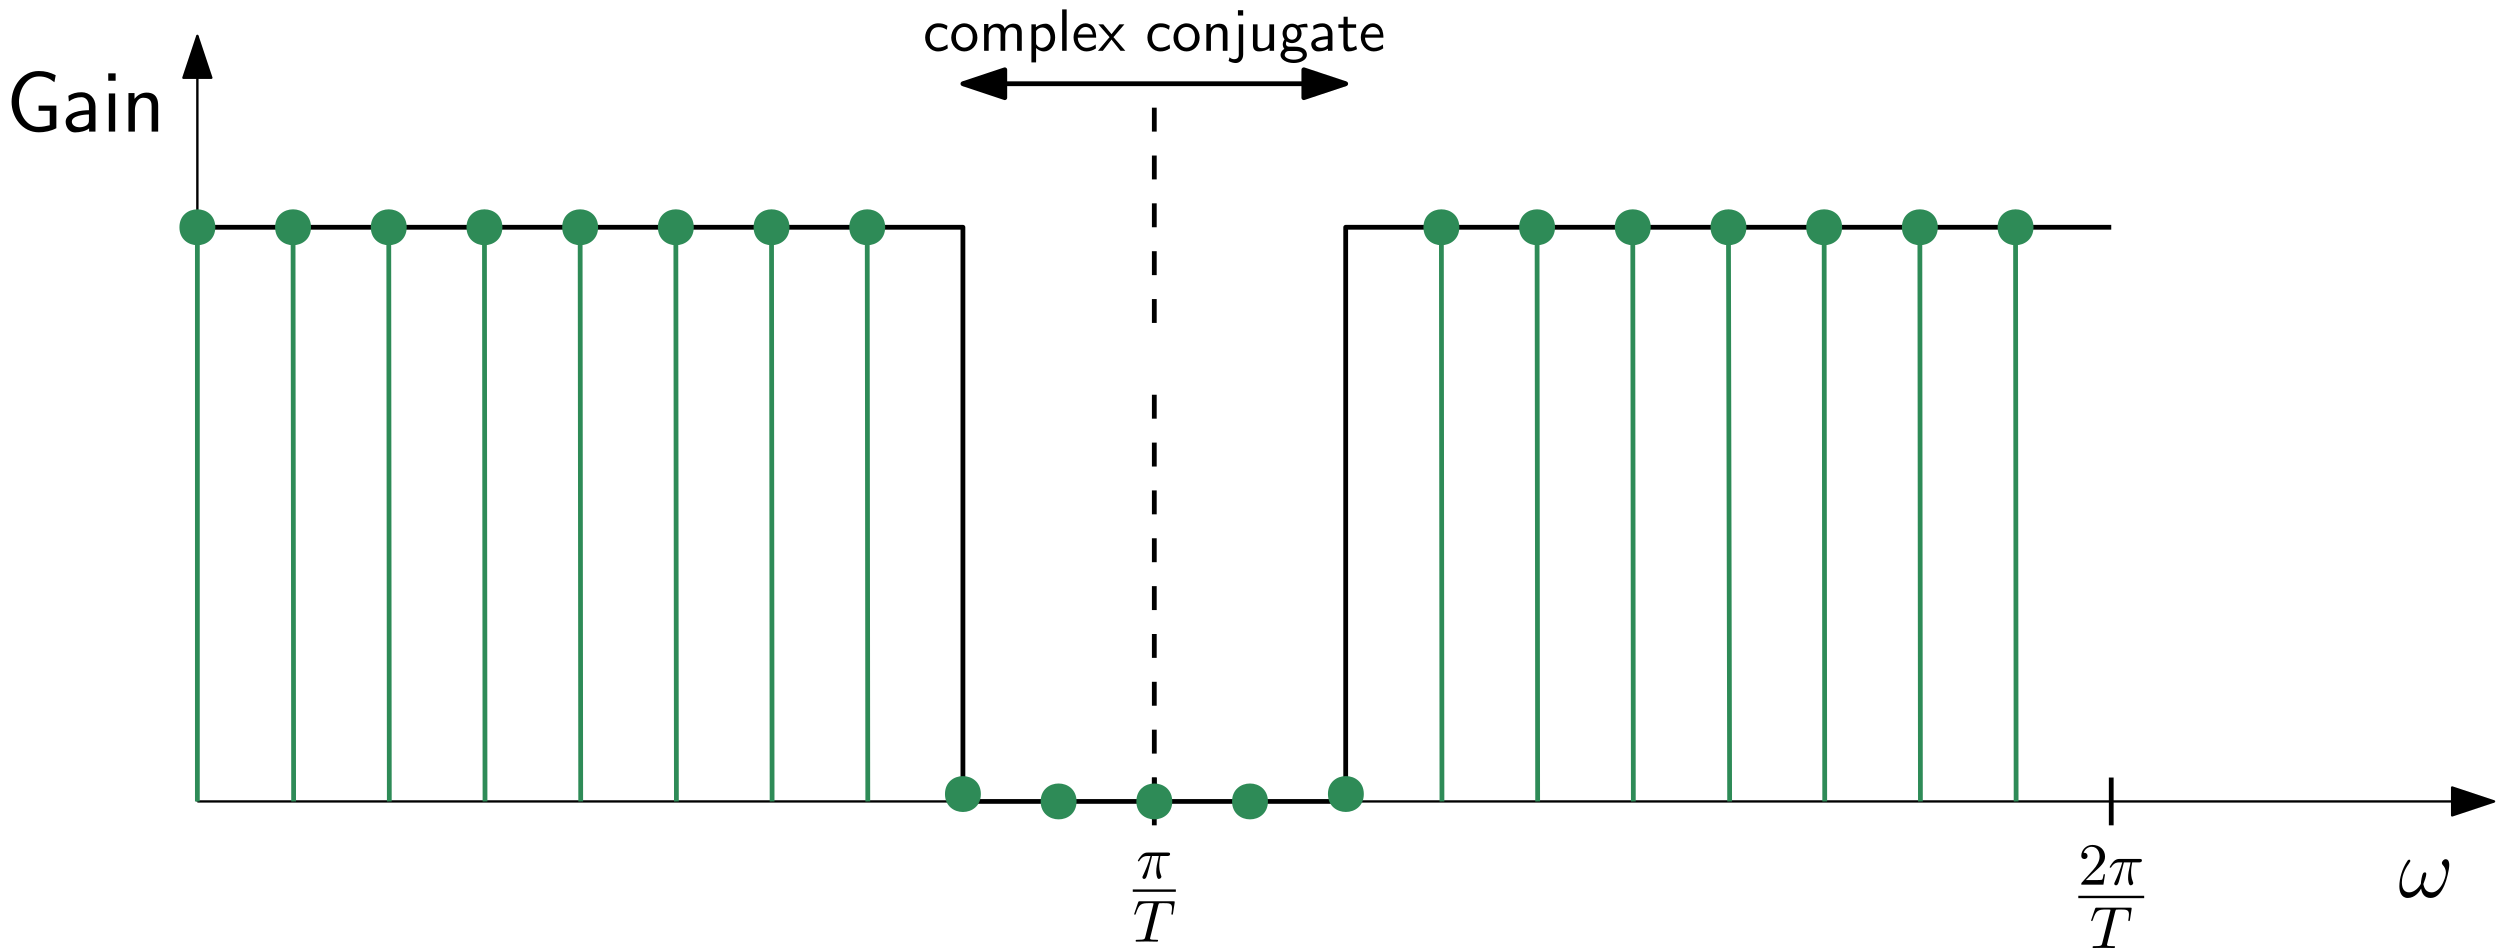 <?xml version="1.0" encoding="UTF-8"?>
<svg xmlns="http://www.w3.org/2000/svg" xmlns:xlink="http://www.w3.org/1999/xlink" width="418pt" height="159pt" viewBox="0 0 418 159" version="1.1">
<defs>
<g>
<symbol overflow="visible" id="glyph0-0">
<path style="stroke:none;" d=""/>
</symbol>
<symbol overflow="visible" id="glyph0-1">
<path style="stroke:none;" d="M 8.516 -5.391 C 8.516 -5.812 8.406 -6.344 7.906 -6.344 C 7.609 -6.344 7.281 -5.984 7.281 -5.688 C 7.281 -5.562 7.344 -5.484 7.453 -5.344 C 7.672 -5.109 7.953 -4.719 7.953 -4.047 C 7.953 -3.531 7.625 -2.719 7.406 -2.266 C 7 -1.484 6.344 -0.797 5.594 -0.797 C 4.688 -0.797 4.344 -1.375 4.188 -2.188 C 4.344 -2.547 4.672 -3.484 4.672 -3.859 C 4.672 -4.016 4.625 -4.141 4.438 -4.141 C 4.328 -4.141 4.219 -4.094 4.141 -3.969 C 3.938 -3.656 3.766 -2.531 3.766 -2.219 C 3.5 -1.688 2.719 -0.797 1.812 -0.797 C 0.844 -0.797 0.594 -1.656 0.594 -2.469 C 0.594 -3.953 1.516 -5.266 1.781 -5.625 C 1.922 -5.844 2.016 -5.984 2.016 -6.016 C 2.016 -6.109 1.969 -6.266 1.844 -6.266 C 1.609 -6.266 1.531 -6.078 1.422 -5.906 C 0.688 -4.781 0.172 -3.188 0.172 -1.812 C 0.172 -0.922 0.5 0.141 1.578 0.141 C 2.766 0.141 3.516 -0.875 3.812 -1.422 C 3.938 -0.609 4.359 0.141 5.406 0.141 C 6.5 0.141 7.188 -0.812 7.703 -1.984 C 8.078 -2.812 8.516 -4.609 8.516 -5.391 Z M 8.516 -5.391 "/>
</symbol>
<symbol overflow="visible" id="glyph1-0">
<path style="stroke:none;" d=""/>
</symbol>
<symbol overflow="visible" id="glyph1-1">
<path style="stroke:none;" d="M 8.422 -4.344 L 5.453 -4.344 L 5.453 -3.469 L 7.312 -3.469 L 7.312 -1.062 C 6.734 -0.922 6.141 -0.781 5.438 -0.781 C 3.375 -0.781 2.172 -3 2.172 -4.984 C 2.172 -6.906 3.328 -9.219 5.516 -9.219 C 6.594 -9.219 7.297 -8.891 8.094 -8.25 L 8.312 -9.422 C 7.344 -9.906 6.562 -10.125 5.469 -10.125 C 2.719 -10.125 0.938 -7.547 0.938 -4.984 C 0.938 -2.406 2.719 0.125 5.5 0.125 C 6.5 0.125 7.516 -0.094 8.422 -0.562 Z M 8.422 -4.344 "/>
</symbol>
<symbol overflow="visible" id="glyph1-2">
<path style="stroke:none;" d="M 5.609 -4.203 C 5.609 -5.578 4.625 -6.578 3.281 -6.578 C 2.422 -6.578 1.781 -6.391 1.078 -5.984 L 1.156 -5.031 C 1.797 -5.5 2.453 -5.75 3.281 -5.75 C 3.938 -5.75 4.516 -5.219 4.516 -4.172 L 4.516 -3.578 C 3.875 -3.562 3.016 -3.516 2.156 -3.234 C 1.188 -2.891 0.625 -2.359 0.625 -1.656 C 0.625 -1.016 1 0.141 2.219 0.141 C 3.016 0.141 4.016 -0.094 4.547 -0.531 L 4.547 0 L 5.609 0 Z M 4.516 -1.922 C 4.516 -1.641 4.516 -1.297 4.047 -1 C 3.656 -0.766 3.172 -0.719 2.953 -0.719 C 2.188 -0.719 1.656 -1.141 1.656 -1.656 C 1.656 -2.641 3.641 -2.859 4.516 -2.859 Z M 4.516 -1.922 "/>
</symbol>
<symbol overflow="visible" id="glyph1-3">
<path style="stroke:none;" d="M 2.266 -9.734 L 1.031 -9.734 L 1.031 -8.5 L 2.266 -8.5 Z M 2.188 -6.375 L 1.125 -6.375 L 1.125 0 L 2.188 0 Z M 2.188 -6.375 "/>
</symbol>
<symbol overflow="visible" id="glyph1-4">
<path style="stroke:none;" d="M 6.078 -4.312 C 6.078 -5.188 5.891 -6.516 4.156 -6.516 C 3.359 -6.516 2.672 -6.156 2.125 -5.469 L 2.125 -6.438 L 1.109 -6.438 L 1.109 0 L 2.188 0 L 2.188 -3.578 C 2.188 -4.453 2.531 -5.656 3.609 -5.656 C 4.953 -5.656 4.984 -4.719 4.984 -4.219 L 4.984 0 L 6.078 0 Z M 6.078 -4.312 "/>
</symbol>
<symbol overflow="visible" id="glyph2-0">
<path style="stroke:none;" d=""/>
</symbol>
<symbol overflow="visible" id="glyph2-1">
<path style="stroke:none;" d="M 1.266 -0.766 L 2.328 -1.797 C 3.875 -3.172 4.469 -3.703 4.469 -4.703 C 4.469 -5.844 3.578 -6.641 2.359 -6.641 C 1.234 -6.641 0.5 -5.719 0.5 -4.828 C 0.5 -4.281 1 -4.281 1.031 -4.281 C 1.203 -4.281 1.547 -4.391 1.547 -4.812 C 1.547 -5.062 1.359 -5.328 1.016 -5.328 C 0.938 -5.328 0.922 -5.328 0.891 -5.312 C 1.109 -5.969 1.656 -6.328 2.234 -6.328 C 3.141 -6.328 3.562 -5.516 3.562 -4.703 C 3.562 -3.906 3.078 -3.125 2.516 -2.5 L 0.609 -0.375 C 0.5 -0.266 0.5 -0.234 0.5 0 L 4.203 0 L 4.469 -1.734 L 4.234 -1.734 C 4.172 -1.438 4.109 -1 4 -0.844 C 3.938 -0.766 3.281 -0.766 3.062 -0.766 Z M 1.266 -0.766 "/>
</symbol>
<symbol overflow="visible" id="glyph3-0">
<path style="stroke:none;" d=""/>
</symbol>
<symbol overflow="visible" id="glyph3-1">
<path style="stroke:none;" d="M 2.641 -3.719 L 3.766 -3.719 C 3.438 -2.25 3.344 -1.812 3.344 -1.141 C 3.344 -1 3.344 -0.734 3.422 -0.391 C 3.531 0.047 3.641 0.109 3.781 0.109 C 3.984 0.109 4.203 -0.062 4.203 -0.266 C 4.203 -0.328 4.203 -0.344 4.141 -0.484 C 3.844 -1.203 3.844 -1.859 3.844 -2.141 C 3.844 -2.656 3.922 -3.203 4.031 -3.719 L 5.156 -3.719 C 5.297 -3.719 5.656 -3.719 5.656 -4.062 C 5.656 -4.297 5.438 -4.297 5.25 -4.297 L 1.906 -4.297 C 1.688 -4.297 1.312 -4.297 0.875 -3.828 C 0.531 -3.438 0.266 -2.984 0.266 -2.938 C 0.266 -2.922 0.266 -2.828 0.391 -2.828 C 0.469 -2.828 0.484 -2.875 0.547 -2.953 C 1.031 -3.719 1.609 -3.719 1.812 -3.719 L 2.375 -3.719 C 2.062 -2.516 1.531 -1.312 1.109 -0.406 C 1.031 -0.25 1.031 -0.234 1.031 -0.156 C 1.031 0.031 1.188 0.109 1.312 0.109 C 1.609 0.109 1.688 -0.172 1.812 -0.531 C 1.953 -1 1.953 -1.016 2.078 -1.516 Z M 2.641 -3.719 "/>
</symbol>
<symbol overflow="visible" id="glyph4-0">
<path style="stroke:none;" d=""/>
</symbol>
<symbol overflow="visible" id="glyph4-1">
<path style="stroke:none;" d="M 4.25 -6.047 C 4.328 -6.328 4.359 -6.391 4.484 -6.422 C 4.578 -6.438 4.906 -6.438 5.109 -6.438 C 6.125 -6.438 6.562 -6.406 6.562 -5.625 C 6.562 -5.469 6.531 -5.078 6.484 -4.828 C 6.484 -4.781 6.453 -4.672 6.453 -4.641 C 6.453 -4.578 6.484 -4.5 6.578 -4.5 C 6.688 -4.5 6.703 -4.578 6.734 -4.734 L 7 -6.469 C 7.016 -6.516 7.016 -6.609 7.016 -6.641 C 7.016 -6.75 6.922 -6.75 6.75 -6.75 L 1.219 -6.75 C 0.984 -6.75 0.969 -6.734 0.891 -6.547 L 0.297 -4.797 C 0.297 -4.781 0.234 -4.641 0.234 -4.609 C 0.234 -4.562 0.297 -4.5 0.359 -4.5 C 0.453 -4.5 0.469 -4.562 0.531 -4.719 C 1.062 -6.266 1.328 -6.438 2.797 -6.438 L 3.188 -6.438 C 3.469 -6.438 3.469 -6.406 3.469 -6.312 C 3.469 -6.266 3.438 -6.141 3.422 -6.109 L 2.094 -0.781 C 2 -0.422 1.969 -0.312 0.906 -0.312 C 0.547 -0.312 0.484 -0.312 0.484 -0.125 C 0.484 0 0.594 0 0.656 0 C 0.922 0 1.203 -0.016 1.469 -0.016 C 1.75 -0.016 2.047 -0.031 2.328 -0.031 C 2.609 -0.031 2.875 -0.016 3.156 -0.016 C 3.438 -0.016 3.734 0 4.016 0 C 4.109 0 4.234 0 4.234 -0.203 C 4.234 -0.312 4.156 -0.312 3.891 -0.312 C 3.656 -0.312 3.516 -0.312 3.266 -0.328 C 2.969 -0.359 2.891 -0.391 2.891 -0.547 C 2.891 -0.562 2.891 -0.609 2.938 -0.75 Z M 4.25 -6.047 "/>
</symbol>
<symbol overflow="visible" id="glyph5-0">
<path style="stroke:none;" d=""/>
</symbol>
<symbol overflow="visible" id="glyph5-1">
<path style="stroke:none;" d="M 2.641 -3.719 L 3.766 -3.719 C 3.438 -2.25 3.344 -1.812 3.344 -1.141 C 3.344 -1 3.344 -0.734 3.422 -0.391 C 3.531 0.047 3.641 0.109 3.781 0.109 C 3.984 0.109 4.203 -0.062 4.203 -0.266 C 4.203 -0.328 4.203 -0.344 4.141 -0.484 C 3.844 -1.203 3.844 -1.859 3.844 -2.141 C 3.844 -2.656 3.922 -3.203 4.031 -3.719 L 5.156 -3.719 C 5.297 -3.719 5.656 -3.719 5.656 -4.062 C 5.656 -4.297 5.438 -4.297 5.25 -4.297 L 1.906 -4.297 C 1.688 -4.297 1.312 -4.297 0.875 -3.828 C 0.531 -3.438 0.266 -2.984 0.266 -2.938 C 0.266 -2.922 0.266 -2.828 0.391 -2.828 C 0.469 -2.828 0.484 -2.875 0.547 -2.953 C 1.031 -3.719 1.609 -3.719 1.812 -3.719 L 2.375 -3.719 C 2.062 -2.516 1.531 -1.312 1.109 -0.406 C 1.031 -0.25 1.031 -0.234 1.031 -0.156 C 1.031 0.031 1.188 0.109 1.312 0.109 C 1.609 0.109 1.688 -0.172 1.812 -0.531 C 1.953 -1 1.953 -1.016 2.078 -1.516 Z M 2.641 -3.719 "/>
</symbol>
<symbol overflow="visible" id="glyph6-0">
<path style="stroke:none;" d=""/>
</symbol>
<symbol overflow="visible" id="glyph6-1">
<path style="stroke:none;" d="M 4.25 -6.047 C 4.328 -6.328 4.359 -6.391 4.484 -6.422 C 4.578 -6.438 4.906 -6.438 5.109 -6.438 C 6.125 -6.438 6.562 -6.406 6.562 -5.625 C 6.562 -5.469 6.531 -5.078 6.484 -4.828 C 6.484 -4.781 6.453 -4.672 6.453 -4.641 C 6.453 -4.578 6.484 -4.5 6.578 -4.5 C 6.688 -4.5 6.703 -4.578 6.734 -4.734 L 7 -6.469 C 7.016 -6.516 7.016 -6.609 7.016 -6.641 C 7.016 -6.75 6.922 -6.75 6.75 -6.75 L 1.219 -6.75 C 0.984 -6.75 0.969 -6.734 0.891 -6.547 L 0.297 -4.797 C 0.297 -4.781 0.234 -4.641 0.234 -4.609 C 0.234 -4.562 0.297 -4.5 0.359 -4.5 C 0.453 -4.5 0.469 -4.562 0.531 -4.719 C 1.062 -6.266 1.328 -6.438 2.797 -6.438 L 3.188 -6.438 C 3.469 -6.438 3.469 -6.406 3.469 -6.312 C 3.469 -6.266 3.438 -6.141 3.422 -6.109 L 2.094 -0.781 C 2 -0.422 1.969 -0.312 0.906 -0.312 C 0.547 -0.312 0.484 -0.312 0.484 -0.125 C 0.484 0 0.594 0 0.656 0 C 0.922 0 1.203 -0.016 1.469 -0.016 C 1.75 -0.016 2.047 -0.031 2.328 -0.031 C 2.609 -0.031 2.875 -0.016 3.156 -0.016 C 3.438 -0.016 3.734 0 4.016 0 C 4.109 0 4.234 0 4.234 -0.203 C 4.234 -0.312 4.156 -0.312 3.891 -0.312 C 3.656 -0.312 3.516 -0.312 3.266 -0.328 C 2.969 -0.359 2.891 -0.391 2.891 -0.547 C 2.891 -0.562 2.891 -0.609 2.938 -0.75 Z M 4.25 -6.047 "/>
</symbol>
<symbol overflow="visible" id="glyph7-0">
<path style="stroke:none;" d=""/>
</symbol>
<symbol overflow="visible" id="glyph7-1">
<path style="stroke:none;" d="M 4.094 -4.172 C 3.5 -4.5 3.156 -4.594 2.547 -4.594 C 1.172 -4.594 0.359 -3.391 0.359 -2.219 C 0.359 -0.984 1.266 0.109 2.516 0.109 C 3.047 0.109 3.594 -0.031 4.141 -0.406 L 4.078 -1.062 C 3.562 -0.672 3.031 -0.531 2.516 -0.531 C 1.688 -0.531 1.141 -1.25 1.141 -2.219 C 1.141 -3 1.5 -3.953 2.562 -3.953 C 3.078 -3.953 3.422 -3.875 3.969 -3.516 Z M 4.094 -4.172 "/>
</symbol>
<symbol overflow="visible" id="glyph7-2">
<path style="stroke:none;" d="M 4.672 -2.188 C 4.672 -3.531 3.672 -4.594 2.5 -4.594 C 1.266 -4.594 0.297 -3.5 0.297 -2.188 C 0.297 -0.875 1.312 0.109 2.484 0.109 C 3.672 0.109 4.672 -0.891 4.672 -2.188 Z M 2.484 -0.531 C 1.797 -0.531 1.078 -1.094 1.078 -2.297 C 1.078 -3.5 1.828 -3.984 2.484 -3.984 C 3.188 -3.984 3.891 -3.469 3.891 -2.297 C 3.891 -1.109 3.219 -0.531 2.484 -0.531 Z M 2.484 -0.531 "/>
</symbol>
<symbol overflow="visible" id="glyph7-3">
<path style="stroke:none;" d="M 7.109 -2.969 C 7.109 -3.641 6.953 -4.531 5.734 -4.531 C 5.141 -4.531 4.625 -4.25 4.25 -3.719 C 4 -4.469 3.297 -4.531 2.984 -4.531 C 2.266 -4.531 1.797 -4.125 1.531 -3.766 L 1.531 -4.484 L 0.812 -4.484 L 0.812 0 L 1.578 0 L 1.578 -2.438 C 1.578 -3.125 1.859 -3.922 2.594 -3.922 C 3.516 -3.922 3.562 -3.281 3.562 -2.906 L 3.562 0 L 4.344 0 L 4.344 -2.438 C 4.344 -3.125 4.609 -3.922 5.359 -3.922 C 6.281 -3.922 6.328 -3.281 6.328 -2.906 L 6.328 0 L 7.109 0 Z M 7.109 -2.969 "/>
</symbol>
<symbol overflow="visible" id="glyph7-4">
<path style="stroke:none;" d="M 1.594 -0.453 C 1.906 -0.172 2.344 0.109 2.938 0.109 C 3.906 0.109 4.781 -0.875 4.781 -2.219 C 4.781 -3.422 4.156 -4.531 3.203 -4.531 C 2.609 -4.531 2.031 -4.328 1.562 -3.938 L 1.562 -4.422 L 0.812 -4.422 L 0.812 1.938 L 1.594 1.938 Z M 1.594 -3.312 C 1.828 -3.672 2.219 -3.891 2.656 -3.891 C 3.406 -3.891 4 -3.141 4 -2.219 C 4 -1.203 3.297 -0.5 2.547 -0.5 C 2.156 -0.5 1.891 -0.703 1.688 -0.969 C 1.594 -1.109 1.594 -1.141 1.594 -1.312 Z M 1.594 -3.312 "/>
</symbol>
<symbol overflow="visible" id="glyph7-5">
<path style="stroke:none;" d="M 1.562 -6.922 L 0.812 -6.922 L 0.812 0 L 1.562 0 Z M 1.562 -6.922 "/>
</symbol>
<symbol overflow="visible" id="glyph7-6">
<path style="stroke:none;" d="M 4.125 -2.188 C 4.125 -2.516 4.109 -3.266 3.734 -3.875 C 3.312 -4.484 2.719 -4.594 2.359 -4.594 C 1.25 -4.594 0.344 -3.531 0.344 -2.25 C 0.344 -0.938 1.312 0.109 2.5 0.109 C 3.125 0.109 3.703 -0.125 4.094 -0.406 L 4.031 -1.062 C 3.406 -0.531 2.734 -0.5 2.516 -0.5 C 1.719 -0.5 1.078 -1.203 1.047 -2.188 Z M 1.094 -2.734 C 1.25 -3.484 1.781 -3.984 2.359 -3.984 C 2.875 -3.984 3.422 -3.656 3.562 -2.734 Z M 1.094 -2.734 "/>
</symbol>
<symbol overflow="visible" id="glyph7-7">
<path style="stroke:none;" d="M 2.594 -2.281 L 4.422 -4.422 L 3.594 -4.422 L 2.266 -2.781 L 0.891 -4.422 L 0.062 -4.422 L 1.938 -2.281 L 0 0 L 0.812 0 L 2.266 -1.875 L 3.766 0 L 4.578 0 Z M 2.594 -2.281 "/>
</symbol>
<symbol overflow="visible" id="glyph7-8">
<path style="stroke:none;" d="M 4.344 -2.969 C 4.344 -3.625 4.188 -4.531 2.969 -4.531 C 2.078 -4.531 1.578 -3.859 1.531 -3.781 L 1.531 -4.484 L 0.812 -4.484 L 0.812 0 L 1.578 0 L 1.578 -2.438 C 1.578 -3.094 1.828 -3.922 2.594 -3.922 C 3.547 -3.922 3.562 -3.219 3.562 -2.906 L 3.562 0 L 4.344 0 Z M 4.344 -2.969 "/>
</symbol>
<symbol overflow="visible" id="glyph7-9">
<path style="stroke:none;" d="M 1.828 -6.781 L 0.953 -6.781 L 0.953 -5.891 L 1.828 -5.891 Z M -0.609 1.703 C -0.125 1.984 0.328 2.047 0.594 2.047 C 1.219 2.047 1.828 1.531 1.828 0.594 L 1.828 -4.422 L 1.094 -4.422 L 1.094 0.672 C 1.094 1.312 0.594 1.406 0.312 1.406 C 0.016 1.406 -0.234 1.297 -0.453 1.094 Z M -0.609 1.703 "/>
</symbol>
<symbol overflow="visible" id="glyph7-10">
<path style="stroke:none;" d="M 4.344 -4.422 L 3.562 -4.422 L 3.562 -1.531 C 3.562 -0.781 3 -0.438 2.359 -0.438 C 1.656 -0.438 1.578 -0.703 1.578 -1.125 L 1.578 -4.422 L 0.812 -4.422 L 0.812 -1.094 C 0.812 -0.375 1.031 0.109 1.859 0.109 C 2.391 0.109 3.094 -0.047 3.594 -0.484 L 3.594 0 L 4.344 0 Z M 4.344 -4.422 "/>
</symbol>
<symbol overflow="visible" id="glyph7-11">
<path style="stroke:none;" d="M 3.516 -3.891 C 3.734 -3.891 4 -3.938 4.25 -3.938 C 4.422 -3.938 4.812 -3.906 4.828 -3.906 L 4.719 -4.531 C 4.031 -4.531 3.453 -4.344 3.156 -4.219 C 2.938 -4.391 2.609 -4.531 2.203 -4.531 C 1.344 -4.531 0.625 -3.812 0.625 -2.906 C 0.625 -2.547 0.75 -2.188 0.953 -1.922 C 0.656 -1.516 0.656 -1.125 0.656 -1.078 C 0.656 -0.812 0.75 -0.531 0.922 -0.312 C 0.406 -0.016 0.281 0.453 0.281 0.703 C 0.281 1.453 1.266 2.047 2.484 2.047 C 3.703 2.047 4.688 1.469 4.688 0.703 C 4.688 -0.688 3.031 -0.688 2.641 -0.688 L 1.766 -0.688 C 1.641 -0.688 1.188 -0.688 1.188 -1.219 C 1.188 -1.328 1.219 -1.484 1.297 -1.578 C 1.5 -1.422 1.828 -1.281 2.203 -1.281 C 3.094 -1.281 3.797 -2.031 3.797 -2.906 C 3.797 -3.391 3.578 -3.766 3.469 -3.906 Z M 2.203 -1.859 C 1.828 -1.859 1.312 -2.078 1.312 -2.906 C 1.312 -3.734 1.828 -3.969 2.203 -3.969 C 2.625 -3.969 3.094 -3.688 3.094 -2.906 C 3.094 -2.141 2.625 -1.859 2.203 -1.859 Z M 2.656 0.031 C 2.875 0.031 4 0.031 4 0.719 C 4 1.156 3.312 1.484 2.5 1.484 C 1.688 1.484 0.984 1.172 0.984 0.703 C 0.984 0.672 0.984 0.031 1.75 0.031 Z M 2.656 0.031 "/>
</symbol>
<symbol overflow="visible" id="glyph7-12">
<path style="stroke:none;" d="M 3.984 -2.875 C 3.984 -3.891 3.25 -4.594 2.328 -4.594 C 1.688 -4.594 1.234 -4.438 0.766 -4.172 L 0.828 -3.516 C 1.344 -3.875 1.844 -4 2.328 -4 C 2.797 -4 3.203 -3.609 3.203 -2.875 L 3.203 -2.438 C 1.703 -2.422 0.438 -2 0.438 -1.125 C 0.438 -0.703 0.703 0.109 1.578 0.109 C 1.719 0.109 2.656 0.094 3.234 -0.359 L 3.234 0 L 3.984 0 Z M 3.203 -1.312 C 3.203 -1.125 3.203 -0.875 2.859 -0.688 C 2.578 -0.516 2.188 -0.5 2.078 -0.5 C 1.609 -0.5 1.156 -0.734 1.156 -1.141 C 1.156 -1.844 2.766 -1.906 3.203 -1.938 Z M 3.203 -1.312 "/>
</symbol>
<symbol overflow="visible" id="glyph7-13">
<path style="stroke:none;" d="M 1.75 -3.844 L 3.156 -3.844 L 3.156 -4.422 L 1.75 -4.422 L 1.75 -5.688 L 1.062 -5.688 L 1.062 -4.422 L 0.188 -4.422 L 0.188 -3.844 L 1.031 -3.844 L 1.031 -1.188 C 1.031 -0.594 1.172 0.109 1.859 0.109 C 2.547 0.109 3.062 -0.141 3.312 -0.266 L 3.156 -0.859 C 2.891 -0.641 2.578 -0.531 2.25 -0.531 C 1.891 -0.531 1.75 -0.828 1.75 -1.359 Z M 1.75 -3.844 "/>
</symbol>
</g>
</defs>
<g id="surface13669">
<path style="fill:none;stroke-width:0.8;stroke-linecap:butt;stroke-linejoin:round;stroke:rgb(0%,0%,0%);stroke-opacity:1;stroke-miterlimit:10;" d="M 64 800 L 192 800 L 192 704 L 256 704 L 256 800 L 384 800 " transform="matrix(1,0,0,-1,-31,838)"/>
<path style="fill:none;stroke-width:0.4;stroke-linecap:butt;stroke-linejoin:round;stroke:rgb(0%,0%,0%);stroke-opacity:1;stroke-miterlimit:10;" d="M 64 704 L 64 832 " transform="matrix(1,0,0,-1,-31,838)"/>
<path style="fill-rule:evenodd;fill:rgb(0%,0%,0%);fill-opacity:1;stroke-width:0.4;stroke-linecap:butt;stroke-linejoin:round;stroke:rgb(0%,0%,0%);stroke-opacity:1;stroke-miterlimit:10;" d="M 64 832 L 61.668 825 L 66.332 825 Z M 64 832 " transform="matrix(1,0,0,-1,-31,838)"/>
<path style="fill:none;stroke-width:0.4;stroke-linecap:butt;stroke-linejoin:round;stroke:rgb(0%,0%,0%);stroke-opacity:1;stroke-miterlimit:10;" d="M 64 704 L 448 704 " transform="matrix(1,0,0,-1,-31,838)"/>
<path style="fill-rule:evenodd;fill:rgb(0%,0%,0%);fill-opacity:1;stroke-width:0.4;stroke-linecap:butt;stroke-linejoin:round;stroke:rgb(0%,0%,0%);stroke-opacity:1;stroke-miterlimit:10;" d="M 448 704 L 441 706.332 L 441 701.668 Z M 448 704 " transform="matrix(1,0,0,-1,-31,838)"/>
<g style="fill:rgb(0%,0%,0%);fill-opacity:1;">
  <use xlink:href="#glyph0-1" x="401" y="150"/>
</g>
<g style="fill:rgb(0%,0%,0%);fill-opacity:1;">
  <use xlink:href="#glyph1-1" x="1" y="22"/>
  <use xlink:href="#glyph1-2" x="10.354" y="22"/>
  <use xlink:href="#glyph1-3" x="17.068" y="22"/>
  <use xlink:href="#glyph1-4" x="20.367" y="22"/>
</g>
<path style="fill:none;stroke-width:0.8;stroke-linecap:butt;stroke-linejoin:round;stroke:rgb(0%,0%,0%);stroke-opacity:1;stroke-miterlimit:10;" d="M 384 708 L 384 700 " transform="matrix(1,0,0,-1,-31,838)"/>
<path style="fill:none;stroke-width:0.8;stroke-linecap:butt;stroke-linejoin:round;stroke:rgb(0%,0%,0%);stroke-opacity:1;stroke-miterlimit:10;" d="M 224 708 L 224 700 " transform="matrix(1,0,0,-1,-31,838)"/>
<g style="fill:rgb(0%,0%,0%);fill-opacity:1;">
  <use xlink:href="#glyph2-1" x="347.491" y="147.912"/>
</g>
<g style="fill:rgb(0%,0%,0%);fill-opacity:1;">
  <use xlink:href="#glyph3-1" x="352.473" y="147.912"/>
</g>
<path style="fill:none;stroke-width:0.398;stroke-linecap:butt;stroke-linejoin:miter;stroke:rgb(0%,0%,0%);stroke-opacity:1;stroke-miterlimit:10;" d="M 0.001 0.001 L 11.016 0.001 " transform="matrix(1,0,0,-1,347.491,149.974)"/>
<g style="fill:rgb(0%,0%,0%);fill-opacity:1;">
  <use xlink:href="#glyph4-1" x="349.397" y="158.508"/>
</g>
<g style="fill:rgb(0%,0%,0%);fill-opacity:1;">
  <use xlink:href="#glyph5-1" x="189.982" y="146.846"/>
</g>
<path style="fill:none;stroke-width:0.398;stroke-linecap:butt;stroke-linejoin:miter;stroke:rgb(0%,0%,0%);stroke-opacity:1;stroke-miterlimit:10;" d="M 0.001 -0.002 L 7.204 -0.002 " transform="matrix(1,0,0,-1,189.398,148.909)"/>
<g style="fill:rgb(0%,0%,0%);fill-opacity:1;">
  <use xlink:href="#glyph6-1" x="189.398" y="157.442"/>
</g>
<path style="fill:none;stroke-width:0.8;stroke-linecap:butt;stroke-linejoin:round;stroke:rgb(0%,0%,0%);stroke-opacity:1;stroke-dasharray:4;stroke-miterlimit:10;" d="M 224 704 L 224 772 " transform="matrix(1,0,0,-1,-31,838)"/>
<path style="fill:none;stroke-width:0.8;stroke-linecap:butt;stroke-linejoin:round;stroke:rgb(0%,0%,0%);stroke-opacity:1;stroke-miterlimit:10;" d="M 192 824 L 256 824 " transform="matrix(1,0,0,-1,-31,838)"/>
<path style="fill-rule:evenodd;fill:rgb(0%,0%,0%);fill-opacity:1;stroke-width:0.8;stroke-linecap:butt;stroke-linejoin:round;stroke:rgb(0%,0%,0%);stroke-opacity:1;stroke-miterlimit:10;" d="M 256 824 L 249 826.332 L 249 821.668 Z M 256 824 " transform="matrix(1,0,0,-1,-31,838)"/>
<path style="fill-rule:evenodd;fill:rgb(0%,0%,0%);fill-opacity:1;stroke-width:0.8;stroke-linecap:butt;stroke-linejoin:round;stroke:rgb(0%,0%,0%);stroke-opacity:1;stroke-miterlimit:10;" d="M 192 824 L 199 821.668 L 199 826.332 Z M 192 824 " transform="matrix(1,0,0,-1,-31,838)"/>
<g style="fill:rgb(0%,0%,0%);fill-opacity:1;">
  <use xlink:href="#glyph7-1" x="154.326" y="8.491"/>
  <use xlink:href="#glyph7-2" x="158.749" y="8.491"/>
  <use xlink:href="#glyph7-3" x="163.73" y="8.491"/>
  <use xlink:href="#glyph7-4" x="171.64" y="8.491"/>
  <use xlink:href="#glyph7-5" x="176.781" y="8.491"/>
  <use xlink:href="#glyph7-6" x="179.152" y="8.491"/>
  <use xlink:href="#glyph7-7" x="183.576" y="8.491"/>
  <use xlink:href="#glyph7-1" x="191.486" y="8.491"/>
  <use xlink:href="#glyph7-2" x="195.909" y="8.491"/>
  <use xlink:href="#glyph7-8" x="200.891" y="8.491"/>
  <use xlink:href="#glyph7-9" x="206.031" y="8.491"/>
  <use xlink:href="#glyph7-10" x="208.681" y="8.491"/>
  <use xlink:href="#glyph7-11" x="213.822" y="8.491"/>
  <use xlink:href="#glyph7-12" x="218.803" y="8.491"/>
  <use xlink:href="#glyph7-13" x="223.585" y="8.491"/>
  <use xlink:href="#glyph7-6" x="227.182" y="8.491"/>
</g>
<path style="fill:none;stroke-width:0.8;stroke-linecap:butt;stroke-linejoin:round;stroke:rgb(0%,0%,0%);stroke-opacity:1;stroke-dasharray:4;stroke-miterlimit:10;" d="M 224 784 L 224 824 " transform="matrix(1,0,0,-1,-31,838)"/>
<path style=" stroke:none;fill-rule:evenodd;fill:rgb(18%,54.5%,34.1%);fill-opacity:1;" d="M 34.801 38 C 34.801 35.602 31.199 35.602 31.199 38 C 31.199 40.398 34.801 40.398 34.801 38 Z M 34.801 38 "/>
<path style=" stroke:none;fill-rule:evenodd;fill:rgb(18%,54.5%,34.1%);fill-opacity:1;" d="M 36 38 C 36 34 30 34 30 38 C 30 42 36 42 36 38 Z M 36 38 "/>
<path style=" stroke:none;fill-rule:evenodd;fill:rgb(18%,54.5%,34.1%);fill-opacity:1;" d="M 164 132.766 C 164 128.766 158 128.766 158 132.766 C 158 136.766 164 136.766 164 132.766 Z M 164 132.766 "/>
<path style=" stroke:none;fill-rule:evenodd;fill:rgb(18%,54.5%,34.1%);fill-opacity:1;" d="M 228.031 132.762 C 228.031 128.762 222.031 128.762 222.031 132.762 C 222.031 136.762 228.031 136.762 228.031 132.762 Z M 228.031 132.762 "/>
<path style="fill:none;stroke-width:0.8;stroke-linecap:butt;stroke-linejoin:round;stroke:rgb(18%,54.5%,34.1%);stroke-opacity:1;stroke-miterlimit:10;" d="M 64 704 L 64 800 " transform="matrix(1,0,0,-1,-31,838)"/>
<path style="fill:none;stroke-width:0.8;stroke-linecap:butt;stroke-linejoin:round;stroke:rgb(18%,54.5%,34.1%);stroke-opacity:1;stroke-miterlimit:10;" d="M 128.094 704 L 128 800 " transform="matrix(1,0,0,-1,-31,838)"/>
<path style="fill:none;stroke-width:0.8;stroke-linecap:butt;stroke-linejoin:round;stroke:rgb(18%,54.5%,34.1%);stroke-opacity:1;stroke-miterlimit:10;" d="M 320.195 704 L 320 800 " transform="matrix(1,0,0,-1,-31,838)"/>
<path style="fill:none;stroke-width:0.8;stroke-linecap:butt;stroke-linejoin:round;stroke:rgb(18%,54.5%,34.1%);stroke-opacity:1;stroke-miterlimit:10;" d="M 80.094 704 L 80 800 " transform="matrix(1,0,0,-1,-31,838)"/>
<path style="fill:none;stroke-width:0.8;stroke-linecap:butt;stroke-linejoin:round;stroke:rgb(18%,54.5%,34.1%);stroke-opacity:1;stroke-miterlimit:10;" d="M 96.094 704 L 96 800 " transform="matrix(1,0,0,-1,-31,838)"/>
<path style="fill:none;stroke-width:0.8;stroke-linecap:butt;stroke-linejoin:round;stroke:rgb(18%,54.5%,34.1%);stroke-opacity:1;stroke-miterlimit:10;" d="M 112.094 704 L 112 800 " transform="matrix(1,0,0,-1,-31,838)"/>
<path style="fill:none;stroke-width:0.8;stroke-linecap:butt;stroke-linejoin:round;stroke:rgb(18%,54.5%,34.1%);stroke-opacity:1;stroke-miterlimit:10;" d="M 144.094 704 L 144 800 " transform="matrix(1,0,0,-1,-31,838)"/>
<path style="fill:none;stroke-width:0.8;stroke-linecap:butt;stroke-linejoin:round;stroke:rgb(18%,54.5%,34.1%);stroke-opacity:1;stroke-miterlimit:10;" d="M 160.094 704 L 160 800 " transform="matrix(1,0,0,-1,-31,838)"/>
<path style="fill:none;stroke-width:0.8;stroke-linecap:butt;stroke-linejoin:round;stroke:rgb(18%,54.5%,34.1%);stroke-opacity:1;stroke-miterlimit:10;" d="M 176.094 704 L 176 800 " transform="matrix(1,0,0,-1,-31,838)"/>
<path style="fill:none;stroke-width:0.8;stroke-linecap:butt;stroke-linejoin:round;stroke:rgb(18%,54.5%,34.1%);stroke-opacity:1;stroke-miterlimit:10;" d="M 272.094 704 L 272 800 " transform="matrix(1,0,0,-1,-31,838)"/>
<path style="fill:none;stroke-width:0.8;stroke-linecap:butt;stroke-linejoin:round;stroke:rgb(18%,54.5%,34.1%);stroke-opacity:1;stroke-miterlimit:10;" d="M 288.094 704 L 288 800 " transform="matrix(1,0,0,-1,-31,838)"/>
<path style="fill:none;stroke-width:0.8;stroke-linecap:butt;stroke-linejoin:round;stroke:rgb(18%,54.5%,34.1%);stroke-opacity:1;stroke-miterlimit:10;" d="M 304.094 704 L 304 800 " transform="matrix(1,0,0,-1,-31,838)"/>
<path style="fill:none;stroke-width:0.8;stroke-linecap:butt;stroke-linejoin:round;stroke:rgb(18%,54.5%,34.1%);stroke-opacity:1;stroke-miterlimit:10;" d="M 336.094 704 L 336 800 " transform="matrix(1,0,0,-1,-31,838)"/>
<path style="fill:none;stroke-width:0.8;stroke-linecap:butt;stroke-linejoin:round;stroke:rgb(18%,54.5%,34.1%);stroke-opacity:1;stroke-miterlimit:10;" d="M 352.094 704 L 352 800 " transform="matrix(1,0,0,-1,-31,838)"/>
<path style="fill:none;stroke-width:0.8;stroke-linecap:butt;stroke-linejoin:round;stroke:rgb(18%,54.5%,34.1%);stroke-opacity:1;stroke-miterlimit:10;" d="M 368.094 704 L 368 800 " transform="matrix(1,0,0,-1,-31,838)"/>
<path style=" stroke:none;fill-rule:evenodd;fill:rgb(18%,54.5%,34.1%);fill-opacity:1;" d="M 52 38 C 52 34 46 34 46 38 C 46 42 52 42 52 38 Z M 52 38 "/>
<path style=" stroke:none;fill-rule:evenodd;fill:rgb(18%,54.5%,34.1%);fill-opacity:1;" d="M 68 38 C 68 34 62 34 62 38 C 62 42 68 42 68 38 Z M 68 38 "/>
<path style=" stroke:none;fill-rule:evenodd;fill:rgb(18%,54.5%,34.1%);fill-opacity:1;" d="M 84 38 C 84 34 78 34 78 38 C 78 42 84 42 84 38 Z M 84 38 "/>
<path style=" stroke:none;fill-rule:evenodd;fill:rgb(18%,54.5%,34.1%);fill-opacity:1;" d="M 100 38 C 100 34 94 34 94 38 C 94 42 100 42 100 38 Z M 100 38 "/>
<path style=" stroke:none;fill-rule:evenodd;fill:rgb(18%,54.5%,34.1%);fill-opacity:1;" d="M 116 38 C 116 34 110 34 110 38 C 110 42 116 42 116 38 Z M 116 38 "/>
<path style=" stroke:none;fill-rule:evenodd;fill:rgb(18%,54.5%,34.1%);fill-opacity:1;" d="M 132 38 C 132 34 126 34 126 38 C 126 42 132 42 132 38 Z M 132 38 "/>
<path style=" stroke:none;fill-rule:evenodd;fill:rgb(18%,54.5%,34.1%);fill-opacity:1;" d="M 148 38 C 148 34 142 34 142 38 C 142 42 148 42 148 38 Z M 148 38 "/>
<path style=" stroke:none;fill-rule:evenodd;fill:rgb(18%,54.5%,34.1%);fill-opacity:1;" d="M 180 134 C 180 130 174 130 174 134 C 174 138 180 138 180 134 Z M 180 134 "/>
<path style=" stroke:none;fill-rule:evenodd;fill:rgb(18%,54.5%,34.1%);fill-opacity:1;" d="M 196 134 C 196 130 190 130 190 134 C 190 138 196 138 196 134 Z M 196 134 "/>
<path style=" stroke:none;fill-rule:evenodd;fill:rgb(18%,54.5%,34.1%);fill-opacity:1;" d="M 212 134 C 212 130 206 130 206 134 C 206 138 212 138 212 134 Z M 212 134 "/>
<path style=" stroke:none;fill-rule:evenodd;fill:rgb(18%,54.5%,34.1%);fill-opacity:1;" d="M 244 38 C 244 34 238 34 238 38 C 238 42 244 42 244 38 Z M 244 38 "/>
<path style=" stroke:none;fill-rule:evenodd;fill:rgb(18%,54.5%,34.1%);fill-opacity:1;" d="M 260 38 C 260 34 254 34 254 38 C 254 42 260 42 260 38 Z M 260 38 "/>
<path style=" stroke:none;fill-rule:evenodd;fill:rgb(18%,54.5%,34.1%);fill-opacity:1;" d="M 276 38 C 276 34 270 34 270 38 C 270 42 276 42 276 38 Z M 276 38 "/>
<path style=" stroke:none;fill-rule:evenodd;fill:rgb(18%,54.5%,34.1%);fill-opacity:1;" d="M 292 38 C 292 34 286 34 286 38 C 286 42 292 42 292 38 Z M 292 38 "/>
<path style=" stroke:none;fill-rule:evenodd;fill:rgb(18%,54.5%,34.1%);fill-opacity:1;" d="M 308 38 C 308 34 302 34 302 38 C 302 42 308 42 308 38 Z M 308 38 "/>
<path style=" stroke:none;fill-rule:evenodd;fill:rgb(18%,54.5%,34.1%);fill-opacity:1;" d="M 324 38 C 324 34 318 34 318 38 C 318 42 324 42 324 38 Z M 324 38 "/>
<path style=" stroke:none;fill-rule:evenodd;fill:rgb(18%,54.5%,34.1%);fill-opacity:1;" d="M 340 38 C 340 34 334 34 334 38 C 334 42 340 42 340 38 Z M 340 38 "/>
</g>
</svg>
